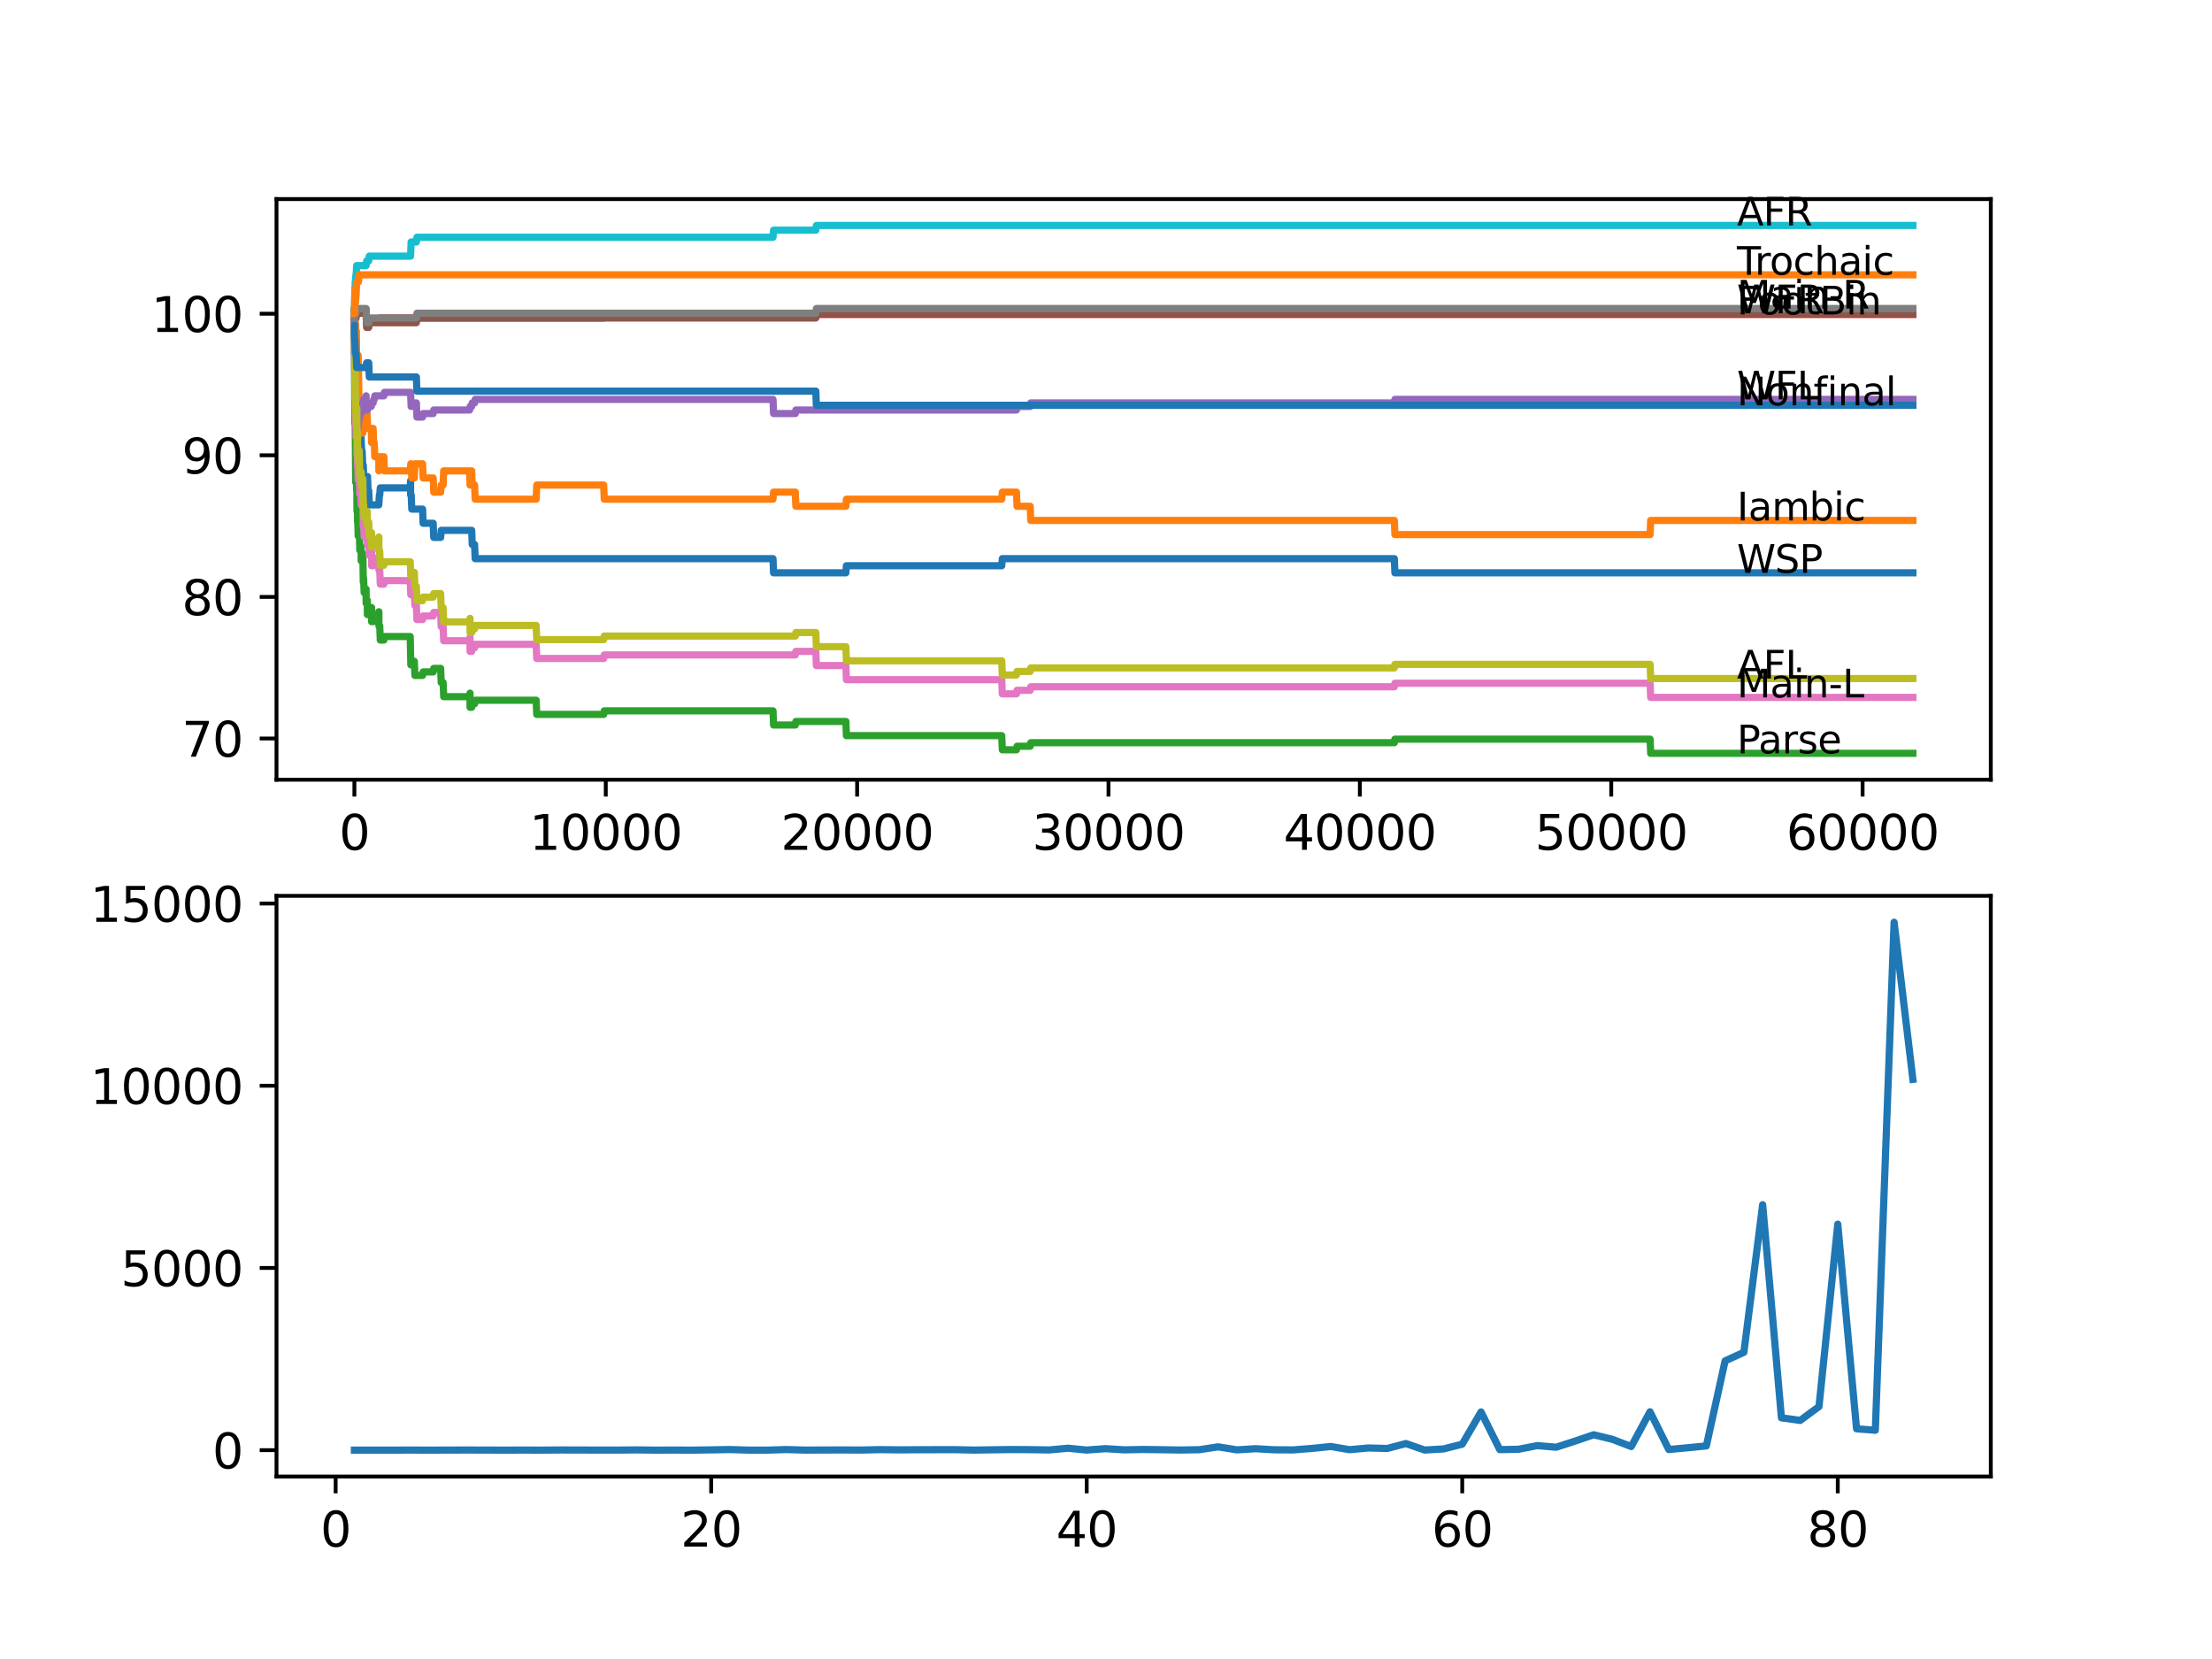 <?xml version="1.0" encoding="utf-8" standalone="no"?>
<!DOCTYPE svg PUBLIC "-//W3C//DTD SVG 1.1//EN"
  "http://www.w3.org/Graphics/SVG/1.1/DTD/svg11.dtd">
<svg xmlns:xlink="http://www.w3.org/1999/xlink" width="460.8pt" height="345.6pt" viewBox="0 0 460.8 345.6" xmlns="http://www.w3.org/2000/svg" version="1.1">
 <defs>
  <style type="text/css">*{stroke-linejoin: round; stroke-linecap: butt}</style>
 </defs>
 <g id="figure_1">
  <g id="patch_1">
   <path d="M 0 345.6 
L 460.8 345.6 
L 460.8 0 
L 0 0 
z
" style="fill: #ffffff"/>
  </g>
  <g id="axes_1">
   <g id="patch_2">
    <path d="M 57.6 162.432 
L 414.72 162.432 
L 414.72 41.472 
L 57.6 41.472 
z
" style="fill: #ffffff"/>
   </g>
   <g id="matplotlib.axis_1">
    <g id="xtick_1">
     <g id="line2d_1">
      <defs>
       <path id="m4a51fd4dbe" d="M 0 0 
L 0 3.5 
" style="stroke: #000000; stroke-width: 0.8"/>
      </defs>
      <g>
       <use xlink:href="#m4a51fd4dbe" x="73.827" y="162.432" style="stroke: #000000; stroke-width: 0.8"/>
      </g>
     </g>
     <g id="text_1">
      <!-- 0 -->
      <g transform="translate(70.646 177.03)scale(0.1 -0.1)">
       <defs>
        <path id="DejaVuSans-30" d="M 2034 4250 
Q 1547 4250 1301 3770 
Q 1056 3291 1056 2328 
Q 1056 1369 1301 889 
Q 1547 409 2034 409 
Q 2525 409 2770 889 
Q 3016 1369 3016 2328 
Q 3016 3291 2770 3770 
Q 2525 4250 2034 4250 
z
M 2034 4750 
Q 2819 4750 3233 4129 
Q 3647 3509 3647 2328 
Q 3647 1150 3233 529 
Q 2819 -91 2034 -91 
Q 1250 -91 836 529 
Q 422 1150 422 2328 
Q 422 3509 836 4129 
Q 1250 4750 2034 4750 
z
" transform="scale(0.016)"/>
       </defs>
       <use xlink:href="#DejaVuSans-30"/>
      </g>
     </g>
    </g>
    <g id="xtick_2">
     <g id="line2d_2">
      <g>
       <use xlink:href="#m4a51fd4dbe" x="126.192" y="162.432" style="stroke: #000000; stroke-width: 0.8"/>
      </g>
     </g>
     <g id="text_2">
      <!-- 10000 -->
      <g transform="translate(110.286 177.03)scale(0.1 -0.1)">
       <defs>
        <path id="DejaVuSans-31" d="M 794 531 
L 1825 531 
L 1825 4091 
L 703 3866 
L 703 4441 
L 1819 4666 
L 2450 4666 
L 2450 531 
L 3481 531 
L 3481 0 
L 794 0 
L 794 531 
z
" transform="scale(0.016)"/>
       </defs>
       <use xlink:href="#DejaVuSans-31"/>
       <use xlink:href="#DejaVuSans-30" x="63.623"/>
       <use xlink:href="#DejaVuSans-30" x="127.246"/>
       <use xlink:href="#DejaVuSans-30" x="190.869"/>
       <use xlink:href="#DejaVuSans-30" x="254.492"/>
      </g>
     </g>
    </g>
    <g id="xtick_3">
     <g id="line2d_3">
      <g>
       <use xlink:href="#m4a51fd4dbe" x="178.556" y="162.432" style="stroke: #000000; stroke-width: 0.8"/>
      </g>
     </g>
     <g id="text_3">
      <!-- 20000 -->
      <g transform="translate(162.65 177.03)scale(0.1 -0.1)">
       <defs>
        <path id="DejaVuSans-32" d="M 1228 531 
L 3431 531 
L 3431 0 
L 469 0 
L 469 531 
Q 828 903 1448 1529 
Q 2069 2156 2228 2338 
Q 2531 2678 2651 2914 
Q 2772 3150 2772 3378 
Q 2772 3750 2511 3984 
Q 2250 4219 1831 4219 
Q 1534 4219 1204 4116 
Q 875 4013 500 3803 
L 500 4441 
Q 881 4594 1212 4672 
Q 1544 4750 1819 4750 
Q 2544 4750 2975 4387 
Q 3406 4025 3406 3419 
Q 3406 3131 3298 2873 
Q 3191 2616 2906 2266 
Q 2828 2175 2409 1742 
Q 1991 1309 1228 531 
z
" transform="scale(0.016)"/>
       </defs>
       <use xlink:href="#DejaVuSans-32"/>
       <use xlink:href="#DejaVuSans-30" x="63.623"/>
       <use xlink:href="#DejaVuSans-30" x="127.246"/>
       <use xlink:href="#DejaVuSans-30" x="190.869"/>
       <use xlink:href="#DejaVuSans-30" x="254.492"/>
      </g>
     </g>
    </g>
    <g id="xtick_4">
     <g id="line2d_4">
      <g>
       <use xlink:href="#m4a51fd4dbe" x="230.921" y="162.432" style="stroke: #000000; stroke-width: 0.8"/>
      </g>
     </g>
     <g id="text_4">
      <!-- 30000 -->
      <g transform="translate(215.015 177.03)scale(0.1 -0.1)">
       <defs>
        <path id="DejaVuSans-33" d="M 2597 2516 
Q 3050 2419 3304 2112 
Q 3559 1806 3559 1356 
Q 3559 666 3084 287 
Q 2609 -91 1734 -91 
Q 1441 -91 1130 -33 
Q 819 25 488 141 
L 488 750 
Q 750 597 1062 519 
Q 1375 441 1716 441 
Q 2309 441 2620 675 
Q 2931 909 2931 1356 
Q 2931 1769 2642 2001 
Q 2353 2234 1838 2234 
L 1294 2234 
L 1294 2753 
L 1863 2753 
Q 2328 2753 2575 2939 
Q 2822 3125 2822 3475 
Q 2822 3834 2567 4026 
Q 2313 4219 1838 4219 
Q 1578 4219 1281 4162 
Q 984 4106 628 3988 
L 628 4550 
Q 988 4650 1302 4700 
Q 1616 4750 1894 4750 
Q 2613 4750 3031 4423 
Q 3450 4097 3450 3541 
Q 3450 3153 3228 2886 
Q 3006 2619 2597 2516 
z
" transform="scale(0.016)"/>
       </defs>
       <use xlink:href="#DejaVuSans-33"/>
       <use xlink:href="#DejaVuSans-30" x="63.623"/>
       <use xlink:href="#DejaVuSans-30" x="127.246"/>
       <use xlink:href="#DejaVuSans-30" x="190.869"/>
       <use xlink:href="#DejaVuSans-30" x="254.492"/>
      </g>
     </g>
    </g>
    <g id="xtick_5">
     <g id="line2d_5">
      <g>
       <use xlink:href="#m4a51fd4dbe" x="283.285" y="162.432" style="stroke: #000000; stroke-width: 0.8"/>
      </g>
     </g>
     <g id="text_5">
      <!-- 40000 -->
      <g transform="translate(267.379 177.03)scale(0.1 -0.1)">
       <defs>
        <path id="DejaVuSans-34" d="M 2419 4116 
L 825 1625 
L 2419 1625 
L 2419 4116 
z
M 2253 4666 
L 3047 4666 
L 3047 1625 
L 3713 1625 
L 3713 1100 
L 3047 1100 
L 3047 0 
L 2419 0 
L 2419 1100 
L 313 1100 
L 313 1709 
L 2253 4666 
z
" transform="scale(0.016)"/>
       </defs>
       <use xlink:href="#DejaVuSans-34"/>
       <use xlink:href="#DejaVuSans-30" x="63.623"/>
       <use xlink:href="#DejaVuSans-30" x="127.246"/>
       <use xlink:href="#DejaVuSans-30" x="190.869"/>
       <use xlink:href="#DejaVuSans-30" x="254.492"/>
      </g>
     </g>
    </g>
    <g id="xtick_6">
     <g id="line2d_6">
      <g>
       <use xlink:href="#m4a51fd4dbe" x="335.65" y="162.432" style="stroke: #000000; stroke-width: 0.8"/>
      </g>
     </g>
     <g id="text_6">
      <!-- 50000 -->
      <g transform="translate(319.744 177.03)scale(0.1 -0.1)">
       <defs>
        <path id="DejaVuSans-35" d="M 691 4666 
L 3169 4666 
L 3169 4134 
L 1269 4134 
L 1269 2991 
Q 1406 3038 1543 3061 
Q 1681 3084 1819 3084 
Q 2600 3084 3056 2656 
Q 3513 2228 3513 1497 
Q 3513 744 3044 326 
Q 2575 -91 1722 -91 
Q 1428 -91 1123 -41 
Q 819 9 494 109 
L 494 744 
Q 775 591 1075 516 
Q 1375 441 1709 441 
Q 2250 441 2565 725 
Q 2881 1009 2881 1497 
Q 2881 1984 2565 2268 
Q 2250 2553 1709 2553 
Q 1456 2553 1204 2497 
Q 953 2441 691 2322 
L 691 4666 
z
" transform="scale(0.016)"/>
       </defs>
       <use xlink:href="#DejaVuSans-35"/>
       <use xlink:href="#DejaVuSans-30" x="63.623"/>
       <use xlink:href="#DejaVuSans-30" x="127.246"/>
       <use xlink:href="#DejaVuSans-30" x="190.869"/>
       <use xlink:href="#DejaVuSans-30" x="254.492"/>
      </g>
     </g>
    </g>
    <g id="xtick_7">
     <g id="line2d_7">
      <g>
       <use xlink:href="#m4a51fd4dbe" x="388.014" y="162.432" style="stroke: #000000; stroke-width: 0.8"/>
      </g>
     </g>
     <g id="text_7">
      <!-- 60000 -->
      <g transform="translate(372.108 177.03)scale(0.1 -0.1)">
       <defs>
        <path id="DejaVuSans-36" d="M 2113 2584 
Q 1688 2584 1439 2293 
Q 1191 2003 1191 1497 
Q 1191 994 1439 701 
Q 1688 409 2113 409 
Q 2538 409 2786 701 
Q 3034 994 3034 1497 
Q 3034 2003 2786 2293 
Q 2538 2584 2113 2584 
z
M 3366 4563 
L 3366 3988 
Q 3128 4100 2886 4159 
Q 2644 4219 2406 4219 
Q 1781 4219 1451 3797 
Q 1122 3375 1075 2522 
Q 1259 2794 1537 2939 
Q 1816 3084 2150 3084 
Q 2853 3084 3261 2657 
Q 3669 2231 3669 1497 
Q 3669 778 3244 343 
Q 2819 -91 2113 -91 
Q 1303 -91 875 529 
Q 447 1150 447 2328 
Q 447 3434 972 4092 
Q 1497 4750 2381 4750 
Q 2619 4750 2861 4703 
Q 3103 4656 3366 4563 
z
" transform="scale(0.016)"/>
       </defs>
       <use xlink:href="#DejaVuSans-36"/>
       <use xlink:href="#DejaVuSans-30" x="63.623"/>
       <use xlink:href="#DejaVuSans-30" x="127.246"/>
       <use xlink:href="#DejaVuSans-30" x="190.869"/>
       <use xlink:href="#DejaVuSans-30" x="254.492"/>
      </g>
     </g>
    </g>
   </g>
   <g id="matplotlib.axis_2">
    <g id="ytick_1">
     <g id="line2d_8">
      <defs>
       <path id="m0744bc9df1" d="M 0 0 
L -3.5 0 
" style="stroke: #000000; stroke-width: 0.8"/>
      </defs>
      <g>
       <use xlink:href="#m0744bc9df1" x="57.6" y="153.837" style="stroke: #000000; stroke-width: 0.8"/>
      </g>
     </g>
     <g id="text_8">
      <!-- 70 -->
      <g transform="translate(37.875 157.636)scale(0.1 -0.1)">
       <defs>
        <path id="DejaVuSans-37" d="M 525 4666 
L 3525 4666 
L 3525 4397 
L 1831 0 
L 1172 0 
L 2766 4134 
L 525 4134 
L 525 4666 
z
" transform="scale(0.016)"/>
       </defs>
       <use xlink:href="#DejaVuSans-37"/>
       <use xlink:href="#DejaVuSans-30" x="63.623"/>
      </g>
     </g>
    </g>
    <g id="ytick_2">
     <g id="line2d_9">
      <g>
       <use xlink:href="#m0744bc9df1" x="57.6" y="124.343" style="stroke: #000000; stroke-width: 0.8"/>
      </g>
     </g>
     <g id="text_9">
      <!-- 80 -->
      <g transform="translate(37.875 128.142)scale(0.1 -0.1)">
       <defs>
        <path id="DejaVuSans-38" d="M 2034 2216 
Q 1584 2216 1326 1975 
Q 1069 1734 1069 1313 
Q 1069 891 1326 650 
Q 1584 409 2034 409 
Q 2484 409 2743 651 
Q 3003 894 3003 1313 
Q 3003 1734 2745 1975 
Q 2488 2216 2034 2216 
z
M 1403 2484 
Q 997 2584 770 2862 
Q 544 3141 544 3541 
Q 544 4100 942 4425 
Q 1341 4750 2034 4750 
Q 2731 4750 3128 4425 
Q 3525 4100 3525 3541 
Q 3525 3141 3298 2862 
Q 3072 2584 2669 2484 
Q 3125 2378 3379 2068 
Q 3634 1759 3634 1313 
Q 3634 634 3220 271 
Q 2806 -91 2034 -91 
Q 1263 -91 848 271 
Q 434 634 434 1313 
Q 434 1759 690 2068 
Q 947 2378 1403 2484 
z
M 1172 3481 
Q 1172 3119 1398 2916 
Q 1625 2713 2034 2713 
Q 2441 2713 2670 2916 
Q 2900 3119 2900 3481 
Q 2900 3844 2670 4047 
Q 2441 4250 2034 4250 
Q 1625 4250 1398 4047 
Q 1172 3844 1172 3481 
z
" transform="scale(0.016)"/>
       </defs>
       <use xlink:href="#DejaVuSans-38"/>
       <use xlink:href="#DejaVuSans-30" x="63.623"/>
      </g>
     </g>
    </g>
    <g id="ytick_3">
     <g id="line2d_10">
      <g>
       <use xlink:href="#m0744bc9df1" x="57.6" y="94.849" style="stroke: #000000; stroke-width: 0.8"/>
      </g>
     </g>
     <g id="text_10">
      <!-- 90 -->
      <g transform="translate(37.875 98.648)scale(0.1 -0.1)">
       <defs>
        <path id="DejaVuSans-39" d="M 703 97 
L 703 672 
Q 941 559 1184 500 
Q 1428 441 1663 441 
Q 2288 441 2617 861 
Q 2947 1281 2994 2138 
Q 2813 1869 2534 1725 
Q 2256 1581 1919 1581 
Q 1219 1581 811 2004 
Q 403 2428 403 3163 
Q 403 3881 828 4315 
Q 1253 4750 1959 4750 
Q 2769 4750 3195 4129 
Q 3622 3509 3622 2328 
Q 3622 1225 3098 567 
Q 2575 -91 1691 -91 
Q 1453 -91 1209 -44 
Q 966 3 703 97 
z
M 1959 2075 
Q 2384 2075 2632 2365 
Q 2881 2656 2881 3163 
Q 2881 3666 2632 3958 
Q 2384 4250 1959 4250 
Q 1534 4250 1286 3958 
Q 1038 3666 1038 3163 
Q 1038 2656 1286 2365 
Q 1534 2075 1959 2075 
z
" transform="scale(0.016)"/>
       </defs>
       <use xlink:href="#DejaVuSans-39"/>
       <use xlink:href="#DejaVuSans-30" x="63.623"/>
      </g>
     </g>
    </g>
    <g id="ytick_4">
     <g id="line2d_11">
      <g>
       <use xlink:href="#m0744bc9df1" x="57.6" y="65.355" style="stroke: #000000; stroke-width: 0.8"/>
      </g>
     </g>
     <g id="text_11">
      <!-- 100 -->
      <g transform="translate(31.512 69.154)scale(0.1 -0.1)">
       <use xlink:href="#DejaVuSans-31"/>
       <use xlink:href="#DejaVuSans-30" x="63.623"/>
       <use xlink:href="#DejaVuSans-30" x="127.246"/>
      </g>
     </g>
    </g>
   </g>
   <g id="line2d_12">
    <path d="M 73.833 64.765 
L 73.869 73.613 
L 73.953 71.549 
L 73.969 71.549 
L 74.032 72.433 
L 74.1 68.894 
L 74.184 68.894 
L 74.314 80.692 
L 74.341 80.692 
L 74.435 79.217 
L 74.44 82.166 
L 74.445 82.166 
L 74.608 82.166 
L 74.723 86.591 
L 74.744 86.591 
L 74.859 89.54 
L 74.906 89.54 
L 74.938 92.489 
L 75.016 91.015 
L 75.215 91.015 
L 75.33 93.964 
L 75.446 93.964 
L 75.561 96.913 
L 75.676 96.913 
L 75.791 99.863 
L 76.472 99.863 
L 76.561 99.273 
L 76.676 102.222 
L 76.812 102.222 
L 76.927 105.172 
L 78.912 105.172 
L 79.038 103.107 
L 79.106 103.107 
L 79.221 101.632 
L 85.458 101.632 
L 85.531 100.158 
L 85.536 103.107 
L 85.562 103.107 
L 85.662 103.107 
L 85.777 106.057 
L 88.029 106.057 
L 88.144 109.006 
L 90.239 109.006 
L 90.354 111.955 
L 91.794 111.955 
L 91.909 110.481 
L 98.261 110.481 
L 98.376 113.43 
L 98.868 113.43 
L 98.983 116.38 
L 161.03 116.38 
L 161.145 119.329 
L 176.211 119.329 
L 176.326 117.854 
L 208.682 117.854 
L 208.797 116.38 
L 290.465 116.38 
L 290.58 119.329 
L 398.487 119.329 
L 398.487 119.329 
" clip-path="url(#peccacfc49f)" style="fill: none; stroke: #1f77b4; stroke-width: 1.5; stroke-linecap: square"/>
   </g>
   <g id="line2d_13">
    <path d="M 73.833 64.765 
L 73.843 64.175 
L 73.859 70.074 
L 73.89 67.616 
L 73.979 74.99 
L 73.911 66.141 
L 74.006 70.565 
L 74.026 70.565 
L 74.089 67.616 
L 74.136 70.565 
L 74.178 70.565 
L 74.299 78.43 
L 74.309 78.43 
L 74.341 81.38 
L 74.362 76.956 
L 74.414 76.956 
L 74.435 76.956 
L 74.477 79.905 
L 74.54 76.956 
L 74.608 74.006 
L 74.65 76.956 
L 74.681 76.956 
L 74.807 85.804 
L 74.833 85.804 
L 74.906 82.855 
L 74.943 84.329 
L 75.215 84.329 
L 75.231 87.279 
L 75.325 84.329 
L 75.446 84.329 
L 75.566 90.228 
L 75.592 90.228 
L 75.676 84.329 
L 75.707 87.279 
L 75.744 87.279 
L 75.859 84.329 
L 76.221 84.329 
L 76.262 87.279 
L 76.331 86.296 
L 76.472 86.296 
L 76.587 89.245 
L 77.341 89.245 
L 77.409 92.194 
L 77.451 89.245 
L 77.723 89.245 
L 77.839 92.194 
L 77.964 92.194 
L 78.079 95.144 
L 78.912 95.144 
L 78.928 98.093 
L 79.022 96.618 
L 79.106 96.618 
L 79.221 95.144 
L 79.965 95.144 
L 80.08 98.093 
L 85.458 98.093 
L 85.573 96.618 
L 85.662 96.618 
L 85.777 99.568 
L 86.316 99.568 
L 86.432 96.618 
L 88.029 96.618 
L 88.144 99.568 
L 90.239 99.568 
L 90.354 102.517 
L 91.794 102.517 
L 91.909 101.043 
L 92.312 101.043 
L 92.427 98.093 
L 97.826 98.093 
L 97.915 101.043 
L 97.936 98.093 
L 98.261 98.093 
L 98.376 101.043 
L 98.868 101.043 
L 98.983 103.992 
L 111.697 103.992 
L 111.813 101.043 
L 125.757 101.043 
L 125.873 103.992 
L 161.03 103.992 
L 161.145 102.517 
L 165.675 102.517 
L 165.79 105.467 
L 176.211 105.467 
L 176.326 103.992 
L 208.682 103.992 
L 208.797 102.517 
L 211.75 102.517 
L 211.865 105.467 
L 214.609 105.467 
L 214.725 108.416 
L 290.465 108.416 
L 290.58 111.366 
L 343.751 111.366 
L 343.866 108.416 
L 398.487 108.416 
L 398.487 108.416 
" clip-path="url(#peccacfc49f)" style="fill: none; stroke: #ff7f0e; stroke-width: 1.5; stroke-linecap: square"/>
   </g>
   <g id="line2d_14">
    <path d="M 73.833 68.304 
L 73.917 88.213 
L 73.974 85.706 
L 73.979 85.706 
L 74.089 100.453 
L 74.115 99.863 
L 74.189 99.863 
L 74.278 99.125 
L 74.283 102.075 
L 74.288 102.075 
L 74.341 100.6 
L 74.362 106.499 
L 74.367 106.499 
L 74.435 106.499 
L 74.477 105.762 
L 74.482 108.711 
L 74.529 108.711 
L 74.54 108.711 
L 74.608 111.66 
L 74.65 110.923 
L 74.692 110.923 
L 74.812 109.448 
L 74.833 109.448 
L 74.948 114.61 
L 75.215 114.61 
L 75.231 113.873 
L 75.236 116.822 
L 75.309 116.822 
L 75.446 116.822 
L 75.566 115.347 
L 75.592 115.347 
L 75.676 121.246 
L 75.707 120.509 
L 75.744 120.509 
L 75.859 123.458 
L 76.221 123.458 
L 76.262 122.721 
L 76.268 125.67 
L 76.315 125.67 
L 76.472 125.67 
L 76.524 125.08 
L 76.529 128.03 
L 76.566 127.292 
L 77.341 127.292 
L 77.409 126.555 
L 77.414 129.504 
L 77.435 129.504 
L 77.723 129.504 
L 77.839 128.767 
L 77.964 128.767 
L 78.079 128.03 
L 78.912 128.03 
L 78.928 127.44 
L 78.933 130.389 
L 79.001 130.389 
L 79.106 130.389 
L 79.221 133.339 
L 79.965 133.339 
L 80.08 132.601 
L 85.458 132.601 
L 85.578 138.5 
L 85.662 138.5 
L 85.777 137.763 
L 86.316 137.763 
L 86.432 140.712 
L 88.029 140.712 
L 88.144 139.975 
L 90.239 139.975 
L 90.354 139.237 
L 91.794 139.237 
L 91.909 142.187 
L 92.312 142.187 
L 92.427 145.136 
L 97.826 145.136 
L 97.915 144.399 
L 97.92 147.348 
L 98.261 147.348 
L 98.376 146.611 
L 98.868 146.611 
L 98.983 145.874 
L 111.697 145.874 
L 111.813 148.823 
L 125.757 148.823 
L 125.873 148.086 
L 161.03 148.086 
L 161.145 151.035 
L 165.675 151.035 
L 165.79 150.298 
L 176.211 150.298 
L 176.326 153.247 
L 208.682 153.247 
L 208.797 156.196 
L 211.75 156.196 
L 211.865 155.459 
L 214.609 155.459 
L 214.725 154.722 
L 290.465 154.722 
L 290.58 153.984 
L 343.751 153.984 
L 343.866 156.934 
L 398.487 156.934 
L 398.487 156.934 
" clip-path="url(#peccacfc49f)" style="fill: none; stroke: #2ca02c; stroke-width: 1.5; stroke-linecap: square"/>
   </g>
   <g id="line2d_15">
    <path d="M 73.833 65.355 
L 73.859 65.355 
L 73.89 68.304 
L 73.969 66.387 
L 74.084 65.797 
L 74.089 65.797 
L 74.21 64.47 
L 76.262 64.47 
L 76.378 67.419 
L 76.472 67.419 
L 76.587 66.83 
L 78.912 66.83 
L 79.027 66.24 
L 125.757 66.24 
L 125.873 65.502 
L 398.487 65.502 
L 398.487 65.502 
" clip-path="url(#peccacfc49f)" style="fill: none; stroke: #d62728; stroke-width: 1.5; stroke-linecap: square"/>
   </g>
   <g id="line2d_16">
    <path d="M 73.833 68.304 
L 73.948 83.051 
L 73.969 82.461 
L 74.026 82.461 
L 74.142 85.411 
L 74.184 85.411 
L 74.288 91.31 
L 74.299 90.572 
L 74.309 90.572 
L 74.424 89.835 
L 74.435 89.835 
L 74.55 89.098 
L 74.608 89.098 
L 74.728 87.623 
L 74.744 87.623 
L 74.859 86.885 
L 74.906 86.885 
L 75.021 86.148 
L 75.215 86.148 
L 75.33 85.411 
L 75.446 85.411 
L 75.566 83.936 
L 75.676 83.936 
L 75.791 83.199 
L 76.221 83.199 
L 76.262 82.461 
L 76.268 85.411 
L 76.315 85.411 
L 76.561 85.411 
L 76.676 84.673 
L 77.341 84.673 
L 77.456 83.936 
L 77.723 83.936 
L 77.839 83.199 
L 77.964 83.199 
L 78.079 82.461 
L 79.965 82.461 
L 80.08 81.724 
L 85.531 81.724 
L 85.646 84.673 
L 85.662 84.673 
L 85.777 83.936 
L 86.735 83.936 
L 86.851 86.885 
L 88.029 86.885 
L 88.144 86.148 
L 90.239 86.148 
L 90.354 85.411 
L 97.826 85.411 
L 97.941 84.673 
L 98.261 84.673 
L 98.376 83.936 
L 98.868 83.936 
L 98.983 83.199 
L 161.03 83.199 
L 161.145 86.148 
L 165.675 86.148 
L 165.79 85.411 
L 211.75 85.411 
L 211.865 84.673 
L 214.609 84.673 
L 214.725 83.936 
L 290.465 83.936 
L 290.58 83.199 
L 398.487 83.199 
L 398.487 83.199 
" clip-path="url(#peccacfc49f)" style="fill: none; stroke: #9467bd; stroke-width: 1.5; stroke-linecap: square"/>
   </g>
   <g id="line2d_17">
    <path d="M 73.833 64.765 
L 73.838 67.714 
L 73.943 66.24 
L 74.184 66.24 
L 74.299 65.256 
L 76.262 65.256 
L 76.378 68.206 
L 76.812 68.206 
L 76.927 67.223 
L 86.735 67.223 
L 86.851 66.24 
L 169.948 66.24 
L 170.063 65.256 
L 398.487 65.256 
L 398.487 65.256 
" clip-path="url(#peccacfc49f)" style="fill: none; stroke: #8c564b; stroke-width: 1.5; stroke-linecap: square"/>
   </g>
   <g id="line2d_18">
    <path d="M 73.833 68.304 
L 73.838 67.714 
L 73.864 73.613 
L 73.869 73.613 
L 73.995 82.904 
L 74.032 82.904 
L 74.089 88.803 
L 74.152 88.213 
L 74.184 88.213 
L 74.189 91.162 
L 74.294 89.687 
L 74.309 89.687 
L 74.341 88.95 
L 74.362 94.849 
L 74.383 94.849 
L 74.435 94.849 
L 74.477 94.111 
L 74.482 97.061 
L 74.529 97.061 
L 74.54 97.061 
L 74.608 100.01 
L 74.65 99.273 
L 74.692 99.273 
L 74.812 97.798 
L 74.833 97.798 
L 74.948 102.96 
L 75.215 102.96 
L 75.231 102.222 
L 75.236 105.172 
L 75.309 105.172 
L 75.446 105.172 
L 75.566 103.697 
L 75.592 103.697 
L 75.676 109.596 
L 75.707 108.859 
L 75.744 108.859 
L 75.859 111.808 
L 76.221 111.808 
L 76.336 111.071 
L 76.472 111.071 
L 76.524 110.481 
L 76.529 113.43 
L 76.566 112.693 
L 76.812 112.693 
L 76.927 115.642 
L 77.341 115.642 
L 77.409 114.905 
L 77.414 117.854 
L 77.435 117.854 
L 77.723 117.854 
L 77.839 117.117 
L 77.964 117.117 
L 78.079 116.38 
L 78.912 116.38 
L 78.928 115.79 
L 78.933 118.739 
L 79.001 118.739 
L 79.106 118.739 
L 79.221 121.688 
L 79.965 121.688 
L 80.08 120.951 
L 85.458 120.951 
L 85.573 123.9 
L 85.662 123.9 
L 85.777 123.163 
L 86.316 123.163 
L 86.432 126.113 
L 86.735 126.113 
L 86.851 129.062 
L 88.029 129.062 
L 88.144 128.325 
L 90.239 128.325 
L 90.354 127.587 
L 91.794 127.587 
L 91.909 130.537 
L 92.312 130.537 
L 92.427 133.486 
L 97.826 133.486 
L 97.915 132.749 
L 97.92 135.698 
L 98.261 135.698 
L 98.376 134.961 
L 98.868 134.961 
L 98.983 134.223 
L 111.697 134.223 
L 111.813 137.173 
L 125.757 137.173 
L 125.873 136.435 
L 165.675 136.435 
L 165.79 135.698 
L 169.948 135.698 
L 170.063 138.648 
L 176.211 138.648 
L 176.326 141.597 
L 208.682 141.597 
L 208.797 144.546 
L 211.75 144.546 
L 211.865 143.809 
L 214.609 143.809 
L 214.725 143.072 
L 290.465 143.072 
L 290.58 142.334 
L 343.751 142.334 
L 343.866 145.284 
L 398.487 145.284 
L 398.487 145.284 
" clip-path="url(#peccacfc49f)" style="fill: none; stroke: #e377c2; stroke-width: 1.5; stroke-linecap: square"/>
   </g>
   <g id="line2d_19">
    <path d="M 73.833 64.765 
L 73.838 67.714 
L 73.943 65.256 
L 74.184 65.256 
L 74.299 64.273 
L 76.262 64.273 
L 76.378 67.223 
L 76.812 67.223 
L 76.927 66.24 
L 86.735 66.24 
L 86.851 65.256 
L 169.948 65.256 
L 170.063 64.273 
L 398.487 64.273 
L 398.487 64.273 
" clip-path="url(#peccacfc49f)" style="fill: none; stroke: #7f7f7f; stroke-width: 1.5; stroke-linecap: square"/>
   </g>
   <g id="line2d_20">
    <path d="M 73.833 68.304 
L 73.838 67.714 
L 73.875 73.613 
L 73.901 72.876 
L 74.021 79.954 
L 74.032 79.954 
L 74.089 85.853 
L 74.152 85.263 
L 74.184 85.263 
L 74.189 88.213 
L 74.294 85.755 
L 74.309 85.755 
L 74.341 85.018 
L 74.362 90.916 
L 74.383 90.916 
L 74.435 90.916 
L 74.477 90.179 
L 74.482 93.128 
L 74.529 93.128 
L 74.54 93.128 
L 74.608 96.078 
L 74.65 95.34 
L 74.692 95.34 
L 74.812 93.866 
L 74.833 93.866 
L 74.948 99.027 
L 75.215 99.027 
L 75.231 98.29 
L 75.236 101.239 
L 75.309 101.239 
L 75.446 101.239 
L 75.566 99.765 
L 75.592 99.765 
L 75.676 105.663 
L 75.707 104.926 
L 75.744 104.926 
L 75.859 107.875 
L 76.221 107.875 
L 76.336 107.138 
L 76.472 107.138 
L 76.524 106.548 
L 76.529 109.498 
L 76.566 108.76 
L 76.812 108.76 
L 76.927 111.71 
L 77.341 111.71 
L 77.409 110.972 
L 77.414 113.922 
L 77.435 113.922 
L 77.723 113.922 
L 77.839 113.184 
L 77.964 113.184 
L 78.079 112.447 
L 78.912 112.447 
L 78.928 111.857 
L 78.933 114.806 
L 79.001 114.806 
L 79.106 114.806 
L 79.221 117.756 
L 79.965 117.756 
L 80.08 117.019 
L 85.458 117.019 
L 85.573 119.968 
L 85.662 119.968 
L 85.777 119.231 
L 86.316 119.231 
L 86.432 122.18 
L 86.735 122.18 
L 86.851 125.129 
L 88.029 125.129 
L 88.144 124.392 
L 90.239 124.392 
L 90.354 123.655 
L 91.794 123.655 
L 91.909 126.604 
L 92.312 126.604 
L 92.427 129.554 
L 97.826 129.554 
L 97.915 128.816 
L 97.92 131.766 
L 98.261 131.766 
L 98.376 131.028 
L 98.868 131.028 
L 98.983 130.291 
L 111.697 130.291 
L 111.813 133.24 
L 125.757 133.24 
L 125.873 132.503 
L 165.675 132.503 
L 165.79 131.766 
L 169.948 131.766 
L 170.063 134.715 
L 176.211 134.715 
L 176.326 137.664 
L 208.682 137.664 
L 208.797 140.614 
L 211.75 140.614 
L 211.865 139.876 
L 214.609 139.876 
L 214.725 139.139 
L 290.465 139.139 
L 290.58 138.402 
L 343.751 138.402 
L 343.866 141.351 
L 398.487 141.351 
L 398.487 141.351 
" clip-path="url(#peccacfc49f)" style="fill: none; stroke: #bcbd22; stroke-width: 1.5; stroke-linecap: square"/>
   </g>
   <g id="line2d_21">
    <path d="M 73.833 64.765 
L 73.995 58.768 
L 74.026 58.768 
L 74.142 57.293 
L 74.184 57.293 
L 74.304 55.327 
L 76.262 55.327 
L 76.378 54.344 
L 76.812 54.344 
L 76.927 53.361 
L 85.531 53.361 
L 85.646 50.411 
L 86.735 50.411 
L 86.851 49.428 
L 161.03 49.428 
L 161.145 47.953 
L 169.948 47.953 
L 170.063 46.97 
L 398.487 46.97 
L 398.487 46.97 
" clip-path="url(#peccacfc49f)" style="fill: none; stroke: #17becf; stroke-width: 1.5; stroke-linecap: square"/>
   </g>
   <g id="line2d_22">
    <path d="M 73.833 68.304 
L 73.838 67.714 
L 73.843 70.664 
L 73.917 70.664 
L 74.032 73.613 
L 74.184 73.613 
L 74.299 76.563 
L 76.262 76.563 
L 76.378 75.579 
L 76.812 75.579 
L 76.927 78.529 
L 86.735 78.529 
L 86.851 81.478 
L 169.948 81.478 
L 170.063 84.428 
L 398.487 84.428 
L 398.487 84.428 
" clip-path="url(#peccacfc49f)" style="fill: none; stroke: #1f77b4; stroke-width: 1.5; stroke-linecap: square"/>
   </g>
   <g id="line2d_23">
    <path d="M 73.833 65.355 
L 73.838 65.355 
L 73.917 60.193 
L 73.964 63.143 
L 74.042 63.143 
L 74.157 61.668 
L 74.178 61.668 
L 74.294 58.719 
L 74.681 58.719 
L 74.796 57.244 
L 398.487 57.244 
L 398.487 57.244 
" clip-path="url(#peccacfc49f)" style="fill: none; stroke: #ff7f0e; stroke-width: 1.5; stroke-linecap: square"/>
   </g>
   <g id="patch_3">
    <path d="M 57.6 162.432 
L 57.6 41.472 
" style="fill: none; stroke: #000000; stroke-width: 0.8; stroke-linejoin: miter; stroke-linecap: square"/>
   </g>
   <g id="patch_4">
    <path d="M 414.72 162.432 
L 414.72 41.472 
" style="fill: none; stroke: #000000; stroke-width: 0.8; stroke-linejoin: miter; stroke-linecap: square"/>
   </g>
   <g id="patch_5">
    <path d="M 57.6 162.432 
L 414.72 162.432 
" style="fill: none; stroke: #000000; stroke-width: 0.8; stroke-linejoin: miter; stroke-linecap: square"/>
   </g>
   <g id="patch_6">
    <path d="M 57.6 41.472 
L 414.72 41.472 
" style="fill: none; stroke: #000000; stroke-width: 0.8; stroke-linejoin: miter; stroke-linecap: square"/>
   </g>
   <g id="text_12">
    <!-- WSP -->
    <g transform="translate(361.832 119.329)scale(0.08 -0.08)">
     <defs>
      <path id="DejaVuSans-57" d="M 213 4666 
L 850 4666 
L 1831 722 
L 2809 4666 
L 3519 4666 
L 4500 722 
L 5478 4666 
L 6119 4666 
L 4947 0 
L 4153 0 
L 3169 4050 
L 2175 0 
L 1381 0 
L 213 4666 
z
" transform="scale(0.016)"/>
      <path id="DejaVuSans-53" d="M 3425 4513 
L 3425 3897 
Q 3066 4069 2747 4153 
Q 2428 4238 2131 4238 
Q 1616 4238 1336 4038 
Q 1056 3838 1056 3469 
Q 1056 3159 1242 3001 
Q 1428 2844 1947 2747 
L 2328 2669 
Q 3034 2534 3370 2195 
Q 3706 1856 3706 1288 
Q 3706 609 3251 259 
Q 2797 -91 1919 -91 
Q 1588 -91 1214 -16 
Q 841 59 441 206 
L 441 856 
Q 825 641 1194 531 
Q 1563 422 1919 422 
Q 2459 422 2753 634 
Q 3047 847 3047 1241 
Q 3047 1584 2836 1778 
Q 2625 1972 2144 2069 
L 1759 2144 
Q 1053 2284 737 2584 
Q 422 2884 422 3419 
Q 422 4038 858 4394 
Q 1294 4750 2059 4750 
Q 2388 4750 2728 4690 
Q 3069 4631 3425 4513 
z
" transform="scale(0.016)"/>
      <path id="DejaVuSans-50" d="M 1259 4147 
L 1259 2394 
L 2053 2394 
Q 2494 2394 2734 2622 
Q 2975 2850 2975 3272 
Q 2975 3691 2734 3919 
Q 2494 4147 2053 4147 
L 1259 4147 
z
M 628 4666 
L 2053 4666 
Q 2838 4666 3239 4311 
Q 3641 3956 3641 3272 
Q 3641 2581 3239 2228 
Q 2838 1875 2053 1875 
L 1259 1875 
L 1259 0 
L 628 0 
L 628 4666 
z
" transform="scale(0.016)"/>
     </defs>
     <use xlink:href="#DejaVuSans-57"/>
     <use xlink:href="#DejaVuSans-53" x="98.877"/>
     <use xlink:href="#DejaVuSans-50" x="162.354"/>
    </g>
   </g>
   <g id="text_13">
    <!-- Iambic -->
    <g transform="translate(361.832 108.416)scale(0.08 -0.08)">
     <defs>
      <path id="DejaVuSans-49" d="M 628 4666 
L 1259 4666 
L 1259 0 
L 628 0 
L 628 4666 
z
" transform="scale(0.016)"/>
      <path id="DejaVuSans-61" d="M 2194 1759 
Q 1497 1759 1228 1600 
Q 959 1441 959 1056 
Q 959 750 1161 570 
Q 1363 391 1709 391 
Q 2188 391 2477 730 
Q 2766 1069 2766 1631 
L 2766 1759 
L 2194 1759 
z
M 3341 1997 
L 3341 0 
L 2766 0 
L 2766 531 
Q 2569 213 2275 61 
Q 1981 -91 1556 -91 
Q 1019 -91 701 211 
Q 384 513 384 1019 
Q 384 1609 779 1909 
Q 1175 2209 1959 2209 
L 2766 2209 
L 2766 2266 
Q 2766 2663 2505 2880 
Q 2244 3097 1772 3097 
Q 1472 3097 1187 3025 
Q 903 2953 641 2809 
L 641 3341 
Q 956 3463 1253 3523 
Q 1550 3584 1831 3584 
Q 2591 3584 2966 3190 
Q 3341 2797 3341 1997 
z
" transform="scale(0.016)"/>
      <path id="DejaVuSans-6d" d="M 3328 2828 
Q 3544 3216 3844 3400 
Q 4144 3584 4550 3584 
Q 5097 3584 5394 3201 
Q 5691 2819 5691 2113 
L 5691 0 
L 5113 0 
L 5113 2094 
Q 5113 2597 4934 2840 
Q 4756 3084 4391 3084 
Q 3944 3084 3684 2787 
Q 3425 2491 3425 1978 
L 3425 0 
L 2847 0 
L 2847 2094 
Q 2847 2600 2669 2842 
Q 2491 3084 2119 3084 
Q 1678 3084 1418 2786 
Q 1159 2488 1159 1978 
L 1159 0 
L 581 0 
L 581 3500 
L 1159 3500 
L 1159 2956 
Q 1356 3278 1631 3431 
Q 1906 3584 2284 3584 
Q 2666 3584 2933 3390 
Q 3200 3197 3328 2828 
z
" transform="scale(0.016)"/>
      <path id="DejaVuSans-62" d="M 3116 1747 
Q 3116 2381 2855 2742 
Q 2594 3103 2138 3103 
Q 1681 3103 1420 2742 
Q 1159 2381 1159 1747 
Q 1159 1113 1420 752 
Q 1681 391 2138 391 
Q 2594 391 2855 752 
Q 3116 1113 3116 1747 
z
M 1159 2969 
Q 1341 3281 1617 3432 
Q 1894 3584 2278 3584 
Q 2916 3584 3314 3078 
Q 3713 2572 3713 1747 
Q 3713 922 3314 415 
Q 2916 -91 2278 -91 
Q 1894 -91 1617 61 
Q 1341 213 1159 525 
L 1159 0 
L 581 0 
L 581 4863 
L 1159 4863 
L 1159 2969 
z
" transform="scale(0.016)"/>
      <path id="DejaVuSans-69" d="M 603 3500 
L 1178 3500 
L 1178 0 
L 603 0 
L 603 3500 
z
M 603 4863 
L 1178 4863 
L 1178 4134 
L 603 4134 
L 603 4863 
z
" transform="scale(0.016)"/>
      <path id="DejaVuSans-63" d="M 3122 3366 
L 3122 2828 
Q 2878 2963 2633 3030 
Q 2388 3097 2138 3097 
Q 1578 3097 1268 2742 
Q 959 2388 959 1747 
Q 959 1106 1268 751 
Q 1578 397 2138 397 
Q 2388 397 2633 464 
Q 2878 531 3122 666 
L 3122 134 
Q 2881 22 2623 -34 
Q 2366 -91 2075 -91 
Q 1284 -91 818 406 
Q 353 903 353 1747 
Q 353 2603 823 3093 
Q 1294 3584 2113 3584 
Q 2378 3584 2631 3529 
Q 2884 3475 3122 3366 
z
" transform="scale(0.016)"/>
     </defs>
     <use xlink:href="#DejaVuSans-49"/>
     <use xlink:href="#DejaVuSans-61" x="29.492"/>
     <use xlink:href="#DejaVuSans-6d" x="90.771"/>
     <use xlink:href="#DejaVuSans-62" x="188.184"/>
     <use xlink:href="#DejaVuSans-69" x="251.66"/>
     <use xlink:href="#DejaVuSans-63" x="279.443"/>
    </g>
   </g>
   <g id="text_14">
    <!-- Parse -->
    <g transform="translate(361.832 156.934)scale(0.08 -0.08)">
     <defs>
      <path id="DejaVuSans-72" d="M 2631 2963 
Q 2534 3019 2420 3045 
Q 2306 3072 2169 3072 
Q 1681 3072 1420 2755 
Q 1159 2438 1159 1844 
L 1159 0 
L 581 0 
L 581 3500 
L 1159 3500 
L 1159 2956 
Q 1341 3275 1631 3429 
Q 1922 3584 2338 3584 
Q 2397 3584 2469 3576 
Q 2541 3569 2628 3553 
L 2631 2963 
z
" transform="scale(0.016)"/>
      <path id="DejaVuSans-73" d="M 2834 3397 
L 2834 2853 
Q 2591 2978 2328 3040 
Q 2066 3103 1784 3103 
Q 1356 3103 1142 2972 
Q 928 2841 928 2578 
Q 928 2378 1081 2264 
Q 1234 2150 1697 2047 
L 1894 2003 
Q 2506 1872 2764 1633 
Q 3022 1394 3022 966 
Q 3022 478 2636 193 
Q 2250 -91 1575 -91 
Q 1294 -91 989 -36 
Q 684 19 347 128 
L 347 722 
Q 666 556 975 473 
Q 1284 391 1588 391 
Q 1994 391 2212 530 
Q 2431 669 2431 922 
Q 2431 1156 2273 1281 
Q 2116 1406 1581 1522 
L 1381 1569 
Q 847 1681 609 1914 
Q 372 2147 372 2553 
Q 372 3047 722 3315 
Q 1072 3584 1716 3584 
Q 2034 3584 2315 3537 
Q 2597 3491 2834 3397 
z
" transform="scale(0.016)"/>
      <path id="DejaVuSans-65" d="M 3597 1894 
L 3597 1613 
L 953 1613 
Q 991 1019 1311 708 
Q 1631 397 2203 397 
Q 2534 397 2845 478 
Q 3156 559 3463 722 
L 3463 178 
Q 3153 47 2828 -22 
Q 2503 -91 2169 -91 
Q 1331 -91 842 396 
Q 353 884 353 1716 
Q 353 2575 817 3079 
Q 1281 3584 2069 3584 
Q 2775 3584 3186 3129 
Q 3597 2675 3597 1894 
z
M 3022 2063 
Q 3016 2534 2758 2815 
Q 2500 3097 2075 3097 
Q 1594 3097 1305 2825 
Q 1016 2553 972 2059 
L 3022 2063 
z
" transform="scale(0.016)"/>
     </defs>
     <use xlink:href="#DejaVuSans-50"/>
     <use xlink:href="#DejaVuSans-61" x="55.803"/>
     <use xlink:href="#DejaVuSans-72" x="117.082"/>
     <use xlink:href="#DejaVuSans-73" x="158.195"/>
     <use xlink:href="#DejaVuSans-65" x="210.295"/>
    </g>
   </g>
   <g id="text_15">
    <!-- FootBin -->
    <g transform="translate(361.832 65.502)scale(0.08 -0.08)">
     <defs>
      <path id="DejaVuSans-46" d="M 628 4666 
L 3309 4666 
L 3309 4134 
L 1259 4134 
L 1259 2759 
L 3109 2759 
L 3109 2228 
L 1259 2228 
L 1259 0 
L 628 0 
L 628 4666 
z
" transform="scale(0.016)"/>
      <path id="DejaVuSans-6f" d="M 1959 3097 
Q 1497 3097 1228 2736 
Q 959 2375 959 1747 
Q 959 1119 1226 758 
Q 1494 397 1959 397 
Q 2419 397 2687 759 
Q 2956 1122 2956 1747 
Q 2956 2369 2687 2733 
Q 2419 3097 1959 3097 
z
M 1959 3584 
Q 2709 3584 3137 3096 
Q 3566 2609 3566 1747 
Q 3566 888 3137 398 
Q 2709 -91 1959 -91 
Q 1206 -91 779 398 
Q 353 888 353 1747 
Q 353 2609 779 3096 
Q 1206 3584 1959 3584 
z
" transform="scale(0.016)"/>
      <path id="DejaVuSans-74" d="M 1172 4494 
L 1172 3500 
L 2356 3500 
L 2356 3053 
L 1172 3053 
L 1172 1153 
Q 1172 725 1289 603 
Q 1406 481 1766 481 
L 2356 481 
L 2356 0 
L 1766 0 
Q 1100 0 847 248 
Q 594 497 594 1153 
L 594 3053 
L 172 3053 
L 172 3500 
L 594 3500 
L 594 4494 
L 1172 4494 
z
" transform="scale(0.016)"/>
      <path id="DejaVuSans-42" d="M 1259 2228 
L 1259 519 
L 2272 519 
Q 2781 519 3026 730 
Q 3272 941 3272 1375 
Q 3272 1813 3026 2020 
Q 2781 2228 2272 2228 
L 1259 2228 
z
M 1259 4147 
L 1259 2741 
L 2194 2741 
Q 2656 2741 2882 2914 
Q 3109 3088 3109 3444 
Q 3109 3797 2882 3972 
Q 2656 4147 2194 4147 
L 1259 4147 
z
M 628 4666 
L 2241 4666 
Q 2963 4666 3353 4366 
Q 3744 4066 3744 3513 
Q 3744 3084 3544 2831 
Q 3344 2578 2956 2516 
Q 3422 2416 3680 2098 
Q 3938 1781 3938 1306 
Q 3938 681 3513 340 
Q 3088 0 2303 0 
L 628 0 
L 628 4666 
z
" transform="scale(0.016)"/>
      <path id="DejaVuSans-6e" d="M 3513 2113 
L 3513 0 
L 2938 0 
L 2938 2094 
Q 2938 2591 2744 2837 
Q 2550 3084 2163 3084 
Q 1697 3084 1428 2787 
Q 1159 2491 1159 1978 
L 1159 0 
L 581 0 
L 581 3500 
L 1159 3500 
L 1159 2956 
Q 1366 3272 1645 3428 
Q 1925 3584 2291 3584 
Q 2894 3584 3203 3211 
Q 3513 2838 3513 2113 
z
" transform="scale(0.016)"/>
     </defs>
     <use xlink:href="#DejaVuSans-46"/>
     <use xlink:href="#DejaVuSans-6f" x="53.895"/>
     <use xlink:href="#DejaVuSans-6f" x="115.076"/>
     <use xlink:href="#DejaVuSans-74" x="176.258"/>
     <use xlink:href="#DejaVuSans-42" x="215.467"/>
     <use xlink:href="#DejaVuSans-69" x="284.07"/>
     <use xlink:href="#DejaVuSans-6e" x="311.854"/>
    </g>
   </g>
   <g id="text_16">
    <!-- WFL -->
    <g transform="translate(361.832 83.199)scale(0.08 -0.08)">
     <defs>
      <path id="DejaVuSans-4c" d="M 628 4666 
L 1259 4666 
L 1259 531 
L 3531 531 
L 3531 0 
L 628 0 
L 628 4666 
z
" transform="scale(0.016)"/>
     </defs>
     <use xlink:href="#DejaVuSans-57"/>
     <use xlink:href="#DejaVuSans-46" x="98.877"/>
     <use xlink:href="#DejaVuSans-4c" x="156.396"/>
    </g>
   </g>
   <g id="text_17">
    <!-- WFR -->
    <g transform="translate(361.832 65.256)scale(0.08 -0.08)">
     <defs>
      <path id="DejaVuSans-52" d="M 2841 2188 
Q 3044 2119 3236 1894 
Q 3428 1669 3622 1275 
L 4263 0 
L 3584 0 
L 2988 1197 
Q 2756 1666 2539 1819 
Q 2322 1972 1947 1972 
L 1259 1972 
L 1259 0 
L 628 0 
L 628 4666 
L 2053 4666 
Q 2853 4666 3247 4331 
Q 3641 3997 3641 3322 
Q 3641 2881 3436 2590 
Q 3231 2300 2841 2188 
z
M 1259 4147 
L 1259 2491 
L 2053 2491 
Q 2509 2491 2742 2702 
Q 2975 2913 2975 3322 
Q 2975 3731 2742 3939 
Q 2509 4147 2053 4147 
L 1259 4147 
z
" transform="scale(0.016)"/>
     </defs>
     <use xlink:href="#DejaVuSans-57"/>
     <use xlink:href="#DejaVuSans-46" x="98.877"/>
     <use xlink:href="#DejaVuSans-52" x="156.396"/>
    </g>
   </g>
   <g id="text_18">
    <!-- Main-L -->
    <g transform="translate(361.832 145.284)scale(0.08 -0.08)">
     <defs>
      <path id="DejaVuSans-4d" d="M 628 4666 
L 1569 4666 
L 2759 1491 
L 3956 4666 
L 4897 4666 
L 4897 0 
L 4281 0 
L 4281 4097 
L 3078 897 
L 2444 897 
L 1241 4097 
L 1241 0 
L 628 0 
L 628 4666 
z
" transform="scale(0.016)"/>
      <path id="DejaVuSans-2d" d="M 313 2009 
L 1997 2009 
L 1997 1497 
L 313 1497 
L 313 2009 
z
" transform="scale(0.016)"/>
     </defs>
     <use xlink:href="#DejaVuSans-4d"/>
     <use xlink:href="#DejaVuSans-61" x="86.279"/>
     <use xlink:href="#DejaVuSans-69" x="147.559"/>
     <use xlink:href="#DejaVuSans-6e" x="175.342"/>
     <use xlink:href="#DejaVuSans-2d" x="238.721"/>
     <use xlink:href="#DejaVuSans-4c" x="274.805"/>
    </g>
   </g>
   <g id="text_19">
    <!-- Main-R -->
    <g transform="translate(361.832 64.273)scale(0.08 -0.08)">
     <use xlink:href="#DejaVuSans-4d"/>
     <use xlink:href="#DejaVuSans-61" x="86.279"/>
     <use xlink:href="#DejaVuSans-69" x="147.559"/>
     <use xlink:href="#DejaVuSans-6e" x="175.342"/>
     <use xlink:href="#DejaVuSans-2d" x="238.721"/>
     <use xlink:href="#DejaVuSans-52" x="274.805"/>
    </g>
   </g>
   <g id="text_20">
    <!-- AFL -->
    <g transform="translate(361.832 141.351)scale(0.08 -0.08)">
     <defs>
      <path id="DejaVuSans-41" d="M 2188 4044 
L 1331 1722 
L 3047 1722 
L 2188 4044 
z
M 1831 4666 
L 2547 4666 
L 4325 0 
L 3669 0 
L 3244 1197 
L 1141 1197 
L 716 0 
L 50 0 
L 1831 4666 
z
" transform="scale(0.016)"/>
     </defs>
     <use xlink:href="#DejaVuSans-41"/>
     <use xlink:href="#DejaVuSans-46" x="68.408"/>
     <use xlink:href="#DejaVuSans-4c" x="125.928"/>
    </g>
   </g>
   <g id="text_21">
    <!-- AFR -->
    <g transform="translate(361.832 46.97)scale(0.08 -0.08)">
     <use xlink:href="#DejaVuSans-41"/>
     <use xlink:href="#DejaVuSans-46" x="68.408"/>
     <use xlink:href="#DejaVuSans-52" x="125.928"/>
    </g>
   </g>
   <g id="text_22">
    <!-- Nonfinal -->
    <g transform="translate(361.832 84.428)scale(0.08 -0.08)">
     <defs>
      <path id="DejaVuSans-4e" d="M 628 4666 
L 1478 4666 
L 3547 763 
L 3547 4666 
L 4159 4666 
L 4159 0 
L 3309 0 
L 1241 3903 
L 1241 0 
L 628 0 
L 628 4666 
z
" transform="scale(0.016)"/>
      <path id="DejaVuSans-66" d="M 2375 4863 
L 2375 4384 
L 1825 4384 
Q 1516 4384 1395 4259 
Q 1275 4134 1275 3809 
L 1275 3500 
L 2222 3500 
L 2222 3053 
L 1275 3053 
L 1275 0 
L 697 0 
L 697 3053 
L 147 3053 
L 147 3500 
L 697 3500 
L 697 3744 
Q 697 4328 969 4595 
Q 1241 4863 1831 4863 
L 2375 4863 
z
" transform="scale(0.016)"/>
      <path id="DejaVuSans-6c" d="M 603 4863 
L 1178 4863 
L 1178 0 
L 603 0 
L 603 4863 
z
" transform="scale(0.016)"/>
     </defs>
     <use xlink:href="#DejaVuSans-4e"/>
     <use xlink:href="#DejaVuSans-6f" x="74.805"/>
     <use xlink:href="#DejaVuSans-6e" x="135.986"/>
     <use xlink:href="#DejaVuSans-66" x="199.365"/>
     <use xlink:href="#DejaVuSans-69" x="234.57"/>
     <use xlink:href="#DejaVuSans-6e" x="262.354"/>
     <use xlink:href="#DejaVuSans-61" x="325.732"/>
     <use xlink:href="#DejaVuSans-6c" x="387.012"/>
    </g>
   </g>
   <g id="text_23">
    <!-- Trochaic -->
    <g transform="translate(361.832 57.244)scale(0.08 -0.08)">
     <defs>
      <path id="DejaVuSans-54" d="M -19 4666 
L 3928 4666 
L 3928 4134 
L 2272 4134 
L 2272 0 
L 1638 0 
L 1638 4134 
L -19 4134 
L -19 4666 
z
" transform="scale(0.016)"/>
      <path id="DejaVuSans-68" d="M 3513 2113 
L 3513 0 
L 2938 0 
L 2938 2094 
Q 2938 2591 2744 2837 
Q 2550 3084 2163 3084 
Q 1697 3084 1428 2787 
Q 1159 2491 1159 1978 
L 1159 0 
L 581 0 
L 581 4863 
L 1159 4863 
L 1159 2956 
Q 1366 3272 1645 3428 
Q 1925 3584 2291 3584 
Q 2894 3584 3203 3211 
Q 3513 2838 3513 2113 
z
" transform="scale(0.016)"/>
     </defs>
     <use xlink:href="#DejaVuSans-54"/>
     <use xlink:href="#DejaVuSans-72" x="46.334"/>
     <use xlink:href="#DejaVuSans-6f" x="85.197"/>
     <use xlink:href="#DejaVuSans-63" x="146.379"/>
     <use xlink:href="#DejaVuSans-68" x="201.359"/>
     <use xlink:href="#DejaVuSans-61" x="264.738"/>
     <use xlink:href="#DejaVuSans-69" x="326.018"/>
     <use xlink:href="#DejaVuSans-63" x="353.801"/>
    </g>
   </g>
  </g>
  <g id="axes_2">
   <g id="patch_7">
    <path d="M 57.6 307.584 
L 414.72 307.584 
L 414.72 186.624 
L 57.6 186.624 
z
" style="fill: #ffffff"/>
   </g>
   <g id="matplotlib.axis_3">
    <g id="xtick_8">
     <g id="line2d_24">
      <g>
       <use xlink:href="#m4a51fd4dbe" x="69.921" y="307.584" style="stroke: #000000; stroke-width: 0.8"/>
      </g>
     </g>
     <g id="text_24">
      <!-- 0 -->
      <g transform="translate(66.74 322.182)scale(0.1 -0.1)">
       <use xlink:href="#DejaVuSans-30"/>
      </g>
     </g>
    </g>
    <g id="xtick_9">
     <g id="line2d_25">
      <g>
       <use xlink:href="#m4a51fd4dbe" x="148.151" y="307.584" style="stroke: #000000; stroke-width: 0.8"/>
      </g>
     </g>
     <g id="text_25">
      <!-- 20 -->
      <g transform="translate(141.789 322.182)scale(0.1 -0.1)">
       <use xlink:href="#DejaVuSans-32"/>
       <use xlink:href="#DejaVuSans-30" x="63.623"/>
      </g>
     </g>
    </g>
    <g id="xtick_10">
     <g id="line2d_26">
      <g>
       <use xlink:href="#m4a51fd4dbe" x="226.381" y="307.584" style="stroke: #000000; stroke-width: 0.8"/>
      </g>
     </g>
     <g id="text_26">
      <!-- 40 -->
      <g transform="translate(220.019 322.182)scale(0.1 -0.1)">
       <use xlink:href="#DejaVuSans-34"/>
       <use xlink:href="#DejaVuSans-30" x="63.623"/>
      </g>
     </g>
    </g>
    <g id="xtick_11">
     <g id="line2d_27">
      <g>
       <use xlink:href="#m4a51fd4dbe" x="304.611" y="307.584" style="stroke: #000000; stroke-width: 0.8"/>
      </g>
     </g>
     <g id="text_27">
      <!-- 60 -->
      <g transform="translate(298.249 322.182)scale(0.1 -0.1)">
       <use xlink:href="#DejaVuSans-36"/>
       <use xlink:href="#DejaVuSans-30" x="63.623"/>
      </g>
     </g>
    </g>
    <g id="xtick_12">
     <g id="line2d_28">
      <g>
       <use xlink:href="#m4a51fd4dbe" x="382.841" y="307.584" style="stroke: #000000; stroke-width: 0.8"/>
      </g>
     </g>
     <g id="text_28">
      <!-- 80 -->
      <g transform="translate(376.479 322.182)scale(0.1 -0.1)">
       <use xlink:href="#DejaVuSans-38"/>
       <use xlink:href="#DejaVuSans-30" x="63.623"/>
      </g>
     </g>
    </g>
   </g>
   <g id="matplotlib.axis_4">
    <g id="ytick_5">
     <g id="line2d_29">
      <g>
       <use xlink:href="#m0744bc9df1" x="57.6" y="302.093" style="stroke: #000000; stroke-width: 0.8"/>
      </g>
     </g>
     <g id="text_29">
      <!-- 0 -->
      <g transform="translate(44.237 305.893)scale(0.1 -0.1)">
       <use xlink:href="#DejaVuSans-30"/>
      </g>
     </g>
    </g>
    <g id="ytick_6">
     <g id="line2d_30">
      <g>
       <use xlink:href="#m0744bc9df1" x="57.6" y="264.136" style="stroke: #000000; stroke-width: 0.8"/>
      </g>
     </g>
     <g id="text_30">
      <!-- 5000 -->
      <g transform="translate(25.15 267.935)scale(0.1 -0.1)">
       <use xlink:href="#DejaVuSans-35"/>
       <use xlink:href="#DejaVuSans-30" x="63.623"/>
       <use xlink:href="#DejaVuSans-30" x="127.246"/>
       <use xlink:href="#DejaVuSans-30" x="190.869"/>
      </g>
     </g>
    </g>
    <g id="ytick_7">
     <g id="line2d_31">
      <g>
       <use xlink:href="#m0744bc9df1" x="57.6" y="226.178" style="stroke: #000000; stroke-width: 0.8"/>
      </g>
     </g>
     <g id="text_31">
      <!-- 10000 -->
      <g transform="translate(18.788 229.977)scale(0.1 -0.1)">
       <use xlink:href="#DejaVuSans-31"/>
       <use xlink:href="#DejaVuSans-30" x="63.623"/>
       <use xlink:href="#DejaVuSans-30" x="127.246"/>
       <use xlink:href="#DejaVuSans-30" x="190.869"/>
       <use xlink:href="#DejaVuSans-30" x="254.492"/>
      </g>
     </g>
    </g>
    <g id="ytick_8">
     <g id="line2d_32">
      <g>
       <use xlink:href="#m0744bc9df1" x="57.6" y="188.22" style="stroke: #000000; stroke-width: 0.8"/>
      </g>
     </g>
     <g id="text_32">
      <!-- 15000 -->
      <g transform="translate(18.788 192.019)scale(0.1 -0.1)">
       <use xlink:href="#DejaVuSans-31"/>
       <use xlink:href="#DejaVuSans-35" x="63.623"/>
       <use xlink:href="#DejaVuSans-30" x="127.246"/>
       <use xlink:href="#DejaVuSans-30" x="190.869"/>
       <use xlink:href="#DejaVuSans-30" x="254.492"/>
      </g>
     </g>
    </g>
   </g>
   <g id="line2d_33">
    <path d="M 73.833 302.086 
L 77.744 302.086 
L 81.656 302.086 
L 85.567 302.078 
L 89.479 302.086 
L 93.39 302.078 
L 97.302 302.063 
L 101.213 302.078 
L 105.125 302.086 
L 109.036 302.078 
L 112.948 302.086 
L 116.859 302.055 
L 120.771 302.063 
L 124.682 302.078 
L 128.594 302.078 
L 132.505 302.04 
L 136.417 302.086 
L 140.328 302.078 
L 144.24 302.086 
L 148.151 302.033 
L 152.063 301.964 
L 155.974 302.086 
L 159.886 302.086 
L 163.797 301.964 
L 167.709 302.078 
L 171.62 302.063 
L 175.532 302.048 
L 179.443 302.071 
L 183.355 301.98 
L 187.266 302.033 
L 191.178 302.002 
L 195.089 301.995 
L 199.001 301.987 
L 202.912 302.078 
L 206.824 302.017 
L 210.735 301.964 
L 214.647 301.987 
L 218.558 302.048 
L 222.47 301.691 
L 226.381 302.071 
L 230.293 301.782 
L 234.204 302.025 
L 238.116 301.949 
L 242.027 302.002 
L 245.939 302.063 
L 249.85 301.995 
L 253.762 301.403 
L 257.673 302.033 
L 261.585 301.79 
L 265.496 302.017 
L 269.408 302.04 
L 273.319 301.729 
L 277.231 301.327 
L 281.142 301.995 
L 285.054 301.638 
L 288.965 301.744 
L 292.877 300.719 
L 296.788 302.071 
L 300.7 301.835 
L 304.611 300.848 
L 308.523 294.13 
L 312.434 301.987 
L 316.346 301.904 
L 320.257 301.144 
L 324.169 301.486 
L 328.08 300.218 
L 331.992 298.89 
L 335.903 299.839 
L 339.815 301.342 
L 343.726 294.1 
L 347.638 301.964 
L 351.549 301.592 
L 355.461 301.213 
L 359.372 283.494 
L 363.284 281.71 
L 367.195 250.957 
L 371.107 295.36 
L 375.018 295.899 
L 378.93 293.014 
L 382.841 255.018 
L 386.753 297.645 
L 390.664 297.948 
L 394.576 192.122 
L 398.487 224.842 
" clip-path="url(#p07d3c7be15)" style="fill: none; stroke: #1f77b4; stroke-width: 1.5; stroke-linecap: square"/>
   </g>
   <g id="patch_8">
    <path d="M 57.6 307.584 
L 57.6 186.624 
" style="fill: none; stroke: #000000; stroke-width: 0.8; stroke-linejoin: miter; stroke-linecap: square"/>
   </g>
   <g id="patch_9">
    <path d="M 414.72 307.584 
L 414.72 186.624 
" style="fill: none; stroke: #000000; stroke-width: 0.8; stroke-linejoin: miter; stroke-linecap: square"/>
   </g>
   <g id="patch_10">
    <path d="M 57.6 307.584 
L 414.72 307.584 
" style="fill: none; stroke: #000000; stroke-width: 0.8; stroke-linejoin: miter; stroke-linecap: square"/>
   </g>
   <g id="patch_11">
    <path d="M 57.6 186.624 
L 414.72 186.624 
" style="fill: none; stroke: #000000; stroke-width: 0.8; stroke-linejoin: miter; stroke-linecap: square"/>
   </g>
  </g>
 </g>
 <defs>
  <clipPath id="peccacfc49f">
   <rect x="57.6" y="41.472" width="357.12" height="120.96"/>
  </clipPath>
  <clipPath id="p07d3c7be15">
   <rect x="57.6" y="186.624" width="357.12" height="120.96"/>
  </clipPath>
 </defs>
</svg>
